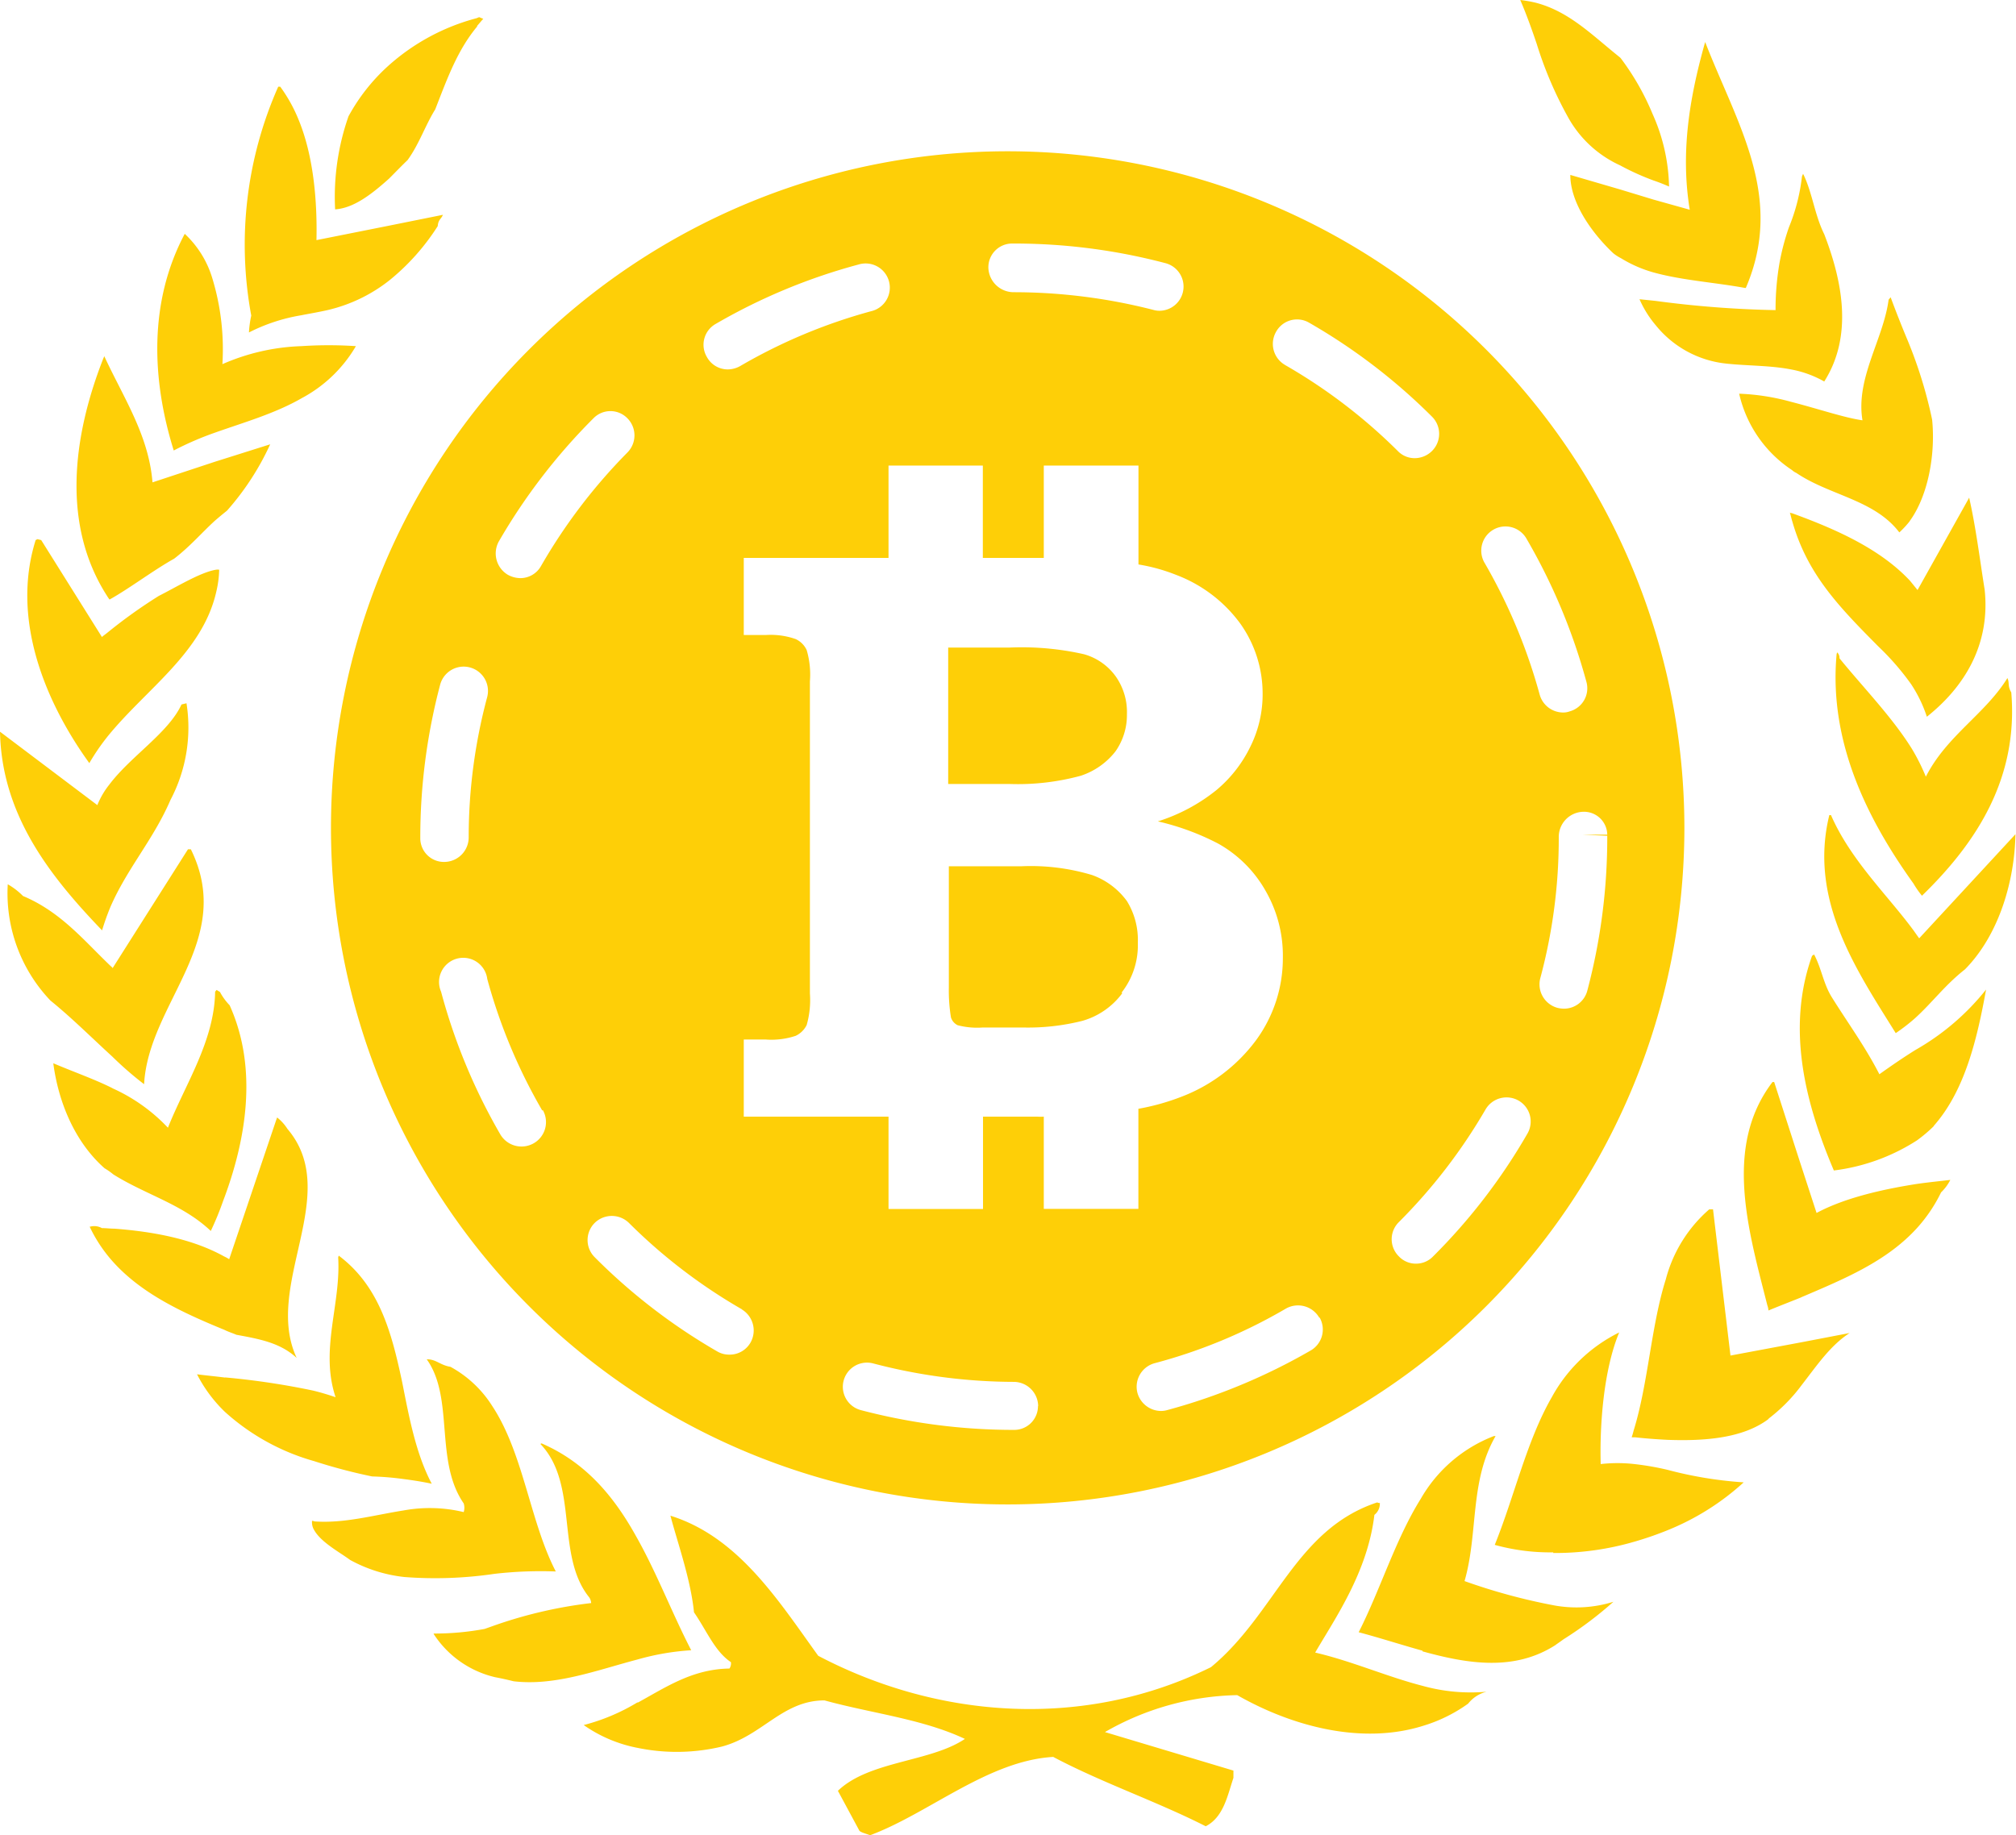 <svg xmlns="http://www.w3.org/2000/svg" viewBox="0 0 218.25 198.72"><defs><style>.cls-1{fill:#fecf07;}</style></defs><title>logo</title><g id="Слой_2" data-name="Слой 2"><g id="Слой_1-2" data-name="Слой 1"><path class="cls-1" d="M193.88,40c-2.26-.44-4.68-.38-7-.63a11.31,11.31,0,0,1-7.63-4.15,11.45,11.45,0,0,1-1.76-2.82l1.73.18a112.89,112.89,0,0,0,13,1,29.57,29.57,0,0,1,.44-5.18,25.85,25.85,0,0,1,1-3.77,20.6,20.6,0,0,0,1.42-5.53l.12-.28c1,2,1.23,4.4,2.29,6.54,2,5.18,3.11,11.05,0,15.95A11.47,11.47,0,0,0,193.88,40ZM189,31.18c4.24-9.86-.94-17.71-4.4-26.63l-.1.35c-1.63,5.87-2.57,11.68-1.57,17.81L179,21.61l-3.62-1.1L170,18.94c0,3.08,2.42,6.38,4.65,8.48a4.68,4.68,0,0,0,.82.53,13.88,13.88,0,0,0,3.61,1.57c3.11.85,6.66,1.07,9.83,1.66ZM179,19.54c.56.19,1.13.41,1.69.66a20.1,20.1,0,0,0-1.78-7.85,27.49,27.49,0,0,0-3.46-6.06c-.1-.1-.15-.13-.22-.19-3-2.42-5.4-4.86-8.95-5.8A14,14,0,0,0,164.58,0c.63,1.45,1.22,3.08,1.78,4.74a41.63,41.63,0,0,0,3.46,8.07,12.22,12.22,0,0,0,5.56,5.09A27.73,27.73,0,0,0,179,19.54Zm27.73,36.9c2-2.73,2.82-7.23,2.44-11a48.45,48.45,0,0,0-2.67-8.63c-.66-1.58-1.25-3.08-1.82-4.62l-.22.26c-.57,4.3-3.59,8.51-2.83,13.06-1.91-.26-4.74-1.23-7.73-2a24.27,24.27,0,0,0-5.62-.88A13.47,13.47,0,0,0,194,50.9a1.75,1.75,0,0,0,.47.31c3.62,2.45,8.45,2.89,11.15,6.44a10.57,10.57,0,0,0,1.13-1.22Zm6,48.52c3.74-3.8,5.37-9.67,5.46-14.63l-10.42,11.27c-.19-.25-.38-.53-.6-.84-2.85-3.87-6.81-7.6-8.95-12.5h-.18c-2.27,9.23,3,16.87,7.19,23.61a20.73,20.73,0,0,0,2.07-1.6c1.91-1.73,3.23-3.58,5.43-5.31Zm5-30c-.41-.69-.16-1-.41-1.54-2.42,3.92-6.56,6.22-8.83,10.68a22,22,0,0,0-1.5-3c-2.14-3.45-5.31-6.69-7.85-9.82a.81.81,0,0,0-.25-.64l-.06.19c-.88,9.64,3.46,18.06,8.32,24.84a10,10,0,0,0,.92,1.32c6.06-5.88,10.43-12.85,9.67-22Zm-2.89-11.21c-.56-3.55-.94-6.66-1.66-9.86l-5.59,10-.81-1c-3.14-3.36-7.76-5.5-12.78-7.32a.83.83,0,0,1-.23-.06c.1.31.16.63.26.94,1.63,5.72,5,9.2,9.36,13.59a28.22,28.22,0,0,1,3.51,4.05,14.69,14.69,0,0,1,1.7,3.52c4.08-3.24,6.91-7.85,6.25-13.82ZM51.63,2.83c.25-.28.47-.56.69-.79l-.44-.18a1.31,1.31,0,0,0-.25.1A23.15,23.15,0,0,0,42,7.16a20.65,20.65,0,0,0-4.27,5.43,26.36,26.36,0,0,0-1.45,10.08c2-.13,3.92-1.61,5.84-3.33.66-.66,1.32-1.35,2-2,1.26-1.73,1.92-3.77,3-5.5,1.33-3.42,2.42-6.44,4.56-9ZM11.05,69,4.46,58.48l-.41-.1-.19.1C1.1,67.27,5.12,76.34,9.67,82.63a23.86,23.86,0,0,1,2.07-3c4.17-5.09,10.2-9,11.68-15.58a11.48,11.48,0,0,0,.31-2.36,1.18,1.18,0,0,0-.35,0c-1.7.28-4.3,1.89-6.18,2.83a54.89,54.89,0,0,0-5.59,4c-.18.15-.38.28-.56.44Zm-.51,18.18L0,79.23c.18,8.95,5.31,15.54,11.05,21.51.28-.92.56-1.7.91-2.55,1.83-4.2,4.65-7.28,6.5-11.58a16.81,16.81,0,0,0,1.73-10.46l-.54.13c-1.41,3.07-5.49,5.59-7.81,8.67a8.77,8.77,0,0,0-1.29,2.2ZM24.08,39.38A26.35,26.35,0,0,0,23,30.18a10.82,10.82,0,0,0-3-4.86c-3.92,7.38-3.58,15.8-1.19,23.46a33.68,33.68,0,0,1,4.4-1.91c3.17-1.13,6.53-2.07,9.48-3.77a14.91,14.91,0,0,0,5.84-5.62,44.92,44.92,0,0,0-5.9,0,23.12,23.12,0,0,0-8.55,1.95ZM34.26,26c.09-4.08-.28-9-1.92-13a16.49,16.49,0,0,0-2-3.61h-.22A42.16,42.16,0,0,0,27.2,34.17,11.58,11.58,0,0,0,26.95,36a19.37,19.37,0,0,1,5.65-1.86c.91-.18,1.88-.34,2.85-.56a17,17,0,0,0,6.75-3.26,24.38,24.38,0,0,0,5.19-5.84c.06-.72.35-.72.56-1.22l-5.81,1.17Zm-11,24-6.75,2.23c-.41-5.11-3.14-9.16-5.22-13.66v0l-.12.28c-3.36,8.58-4.46,18.06.41,25.66a4.13,4.13,0,0,0,.28.41c2.2-1.23,4.65-3.11,7-4.43,1.75-1.35,3-2.83,4.42-4.12.44-.38.85-.72,1.29-1.07a29,29,0,0,0,4.68-7.19ZM9.7,132.81a15.75,15.75,0,0,0,2.7,4c3.08,3.33,7.38,5.34,11.9,7.19.44.22.88.35,1.29.53,2.57.47,4.77.88,6.53,2.51-3.67-7.85,5-17.74-1-24.8A4.94,4.94,0,0,0,30,121l-.1.28-5.09,15.07a3.79,3.79,0,0,0-.56-.31c-3.33-1.85-7.51-2.67-11.87-3-.44,0-.88-.06-1.35-.06a1.69,1.69,0,0,0-1.29-.15Zm37.25,44.12a10.88,10.88,0,0,0,6.66,4.68c.69.13,1.35.28,2,.44,4.49.53,9-1.2,13.41-2.36a27.18,27.18,0,0,1,5.81-1c-2.07-4-3.77-8.48-6-12.4-2.38-4.27-5.43-7.94-10.2-10l-.13.06c4.21,4.4,1.6,12.09,5.31,16.64a1.35,1.35,0,0,1,.19.59A48.72,48.72,0,0,0,53.54,176l-1.07.38a29.47,29.47,0,0,1-5.52.5Zm162.38-55c3.33-3.76,4.68-9.23,5.68-14.78a26.47,26.47,0,0,1-7.63,6.53c-1.32.82-2.6,1.7-3.92,2.64-1.54-3-3.39-5.52-5.12-8.29-.94-1.48-1.13-3.14-1.95-4.68l-.22.15c-2.79,7.79-.78,15.86,2.36,23.24a21.48,21.48,0,0,0,9-3.26,15.86,15.86,0,0,0,1.82-1.54Zm-185,27.23c-1-.13-2-.22-3-.35a15.3,15.3,0,0,0,3,4.05A24.14,24.14,0,0,0,34,158.21a59.59,59.59,0,0,0,6.28,1.66,30.94,30.94,0,0,1,3.39.28c1,.13,2,.28,3.07.51-1.72-3.26-2.44-7.16-3.2-11-1.13-5.31-2.45-10.39-6.87-13.7l-.06.19c.31,5.09-2,10-.28,15.14-.76-.26-1.58-.51-2.45-.72a81.74,81.74,0,0,0-9.49-1.42ZM.84,95.75a16.84,16.84,0,0,0,4.62,12.59c2.32,1.88,4.52,4.08,6.69,6.06a36.87,36.87,0,0,0,3.45,3c.47-8.79,9.93-15.55,5.06-25.44h-.31l-8.16,12.87a.46.46,0,0,0-.16-.18c-2.85-2.7-5.4-5.9-9.54-7.63A7.51,7.51,0,0,0,.84,95.75Zm11.34,22.08c-2-1-4.21-1.76-6.41-2.7.53,4.08,2.26,8.47,5.55,11.37a7,7,0,0,1,.94.66c3.49,2.2,7.51,3.23,10.56,6.13a32.51,32.51,0,0,0,1.32-3.21c2.54-6.69,3.8-14.41.72-21.23a6.5,6.5,0,0,1-1-1.35.18.18,0,0,0-.1-.12l-.31-.19-.16.19c-.09,5.37-3.23,10-5.11,14.73a18.86,18.86,0,0,0-6-4.27Zm21.6,46.88a1.61,1.61,0,0,0,.25,1c.76,1.32,2.77,2.38,3.87,3.2a15.7,15.7,0,0,0,5.87,1.85,43.85,43.85,0,0,0,9.74-.34,43.68,43.68,0,0,1,6.66-.26c-2.79-5.37-3.48-12.75-6.87-17.9A12.33,12.33,0,0,0,48.77,148c-1.13-.18-1.57-.84-2.57-.81,3,4.2.82,11,4,15.6a1.57,1.57,0,0,1,0,.94,15.72,15.72,0,0,0-6.5-.18c-3.24.51-6.41,1.42-9.65,1.19a.61.61,0,0,0-.28-.06ZM195,140.47c4.68-2,9.29-3.89,12.59-7.56a16.46,16.46,0,0,0,2.55-3.8,5,5,0,0,0,1-1.35c-1.07.13-2.33.25-3.65.44-3.55.56-7.73,1.47-10.83,3.14l-1.89-5.8-2.7-8.38h-.18c-5.34,7-2.6,16.11-.56,24.18a1.85,1.85,0,0,1,.12.56c1.13-.47,2.36-.94,3.52-1.41Zm-126,43.87a21.7,21.7,0,0,1-5.81,2.45,15.13,15.13,0,0,0,5.88,2.48,21,21,0,0,0,9.08-.15c4.39-1.17,6.56-5,11.11-5,5.12,1.41,10.59,2,15.2,4.17-3.74,2.52-10.36,2.36-13.75,5.62L93,198.16c.06.22.63.35,1.2.56,6.34-2.36,12.77-8.07,19.82-8.48,5.21,2.77,11.27,4.84,16.51,7.51,1.95-1,2.36-3.36,3-5.24v-.79l-13.91-4.17a29.76,29.76,0,0,1,14.32-4c6.06,3.46,13.57,5.37,20.1,3.33a16.53,16.53,0,0,0,4.9-2.41,3.67,3.67,0,0,1,2-1.29,19.43,19.43,0,0,1-6.91-.63c-3.89-1-7.63-2.67-11.65-3.61,2.16-3.71,5.68-8.73,6.41-14.91a1.53,1.53,0,0,0,.59-1.29.41.41,0,0,1-.28-.06c-8.86,2.92-11,12.06-18,17.84-13.72,6.78-29.49,5.62-42.52-1.23-4.33-6-8.64-12.87-16-15.17.76,2.89,2.2,6.91,2.55,10.46,1.38,2,2.26,4.24,4,5.4a1,1,0,0,1-.16.69c-4,.06-6.84,2-9.89,3.67Zm122.44-30.71a18.18,18.18,0,0,0,3.62-3.67c1.66-2.14,3.1-4.28,5.18-5.62l-5.21,1-7.69,1.44-1.89-15.83h-.41a15.08,15.08,0,0,0-4.7,7.57c-1.58,5-1.89,11.09-3.42,16.17-.1.31-.16.63-.28.94H177c1.06.12,2.32.22,3.61.28,3.8.13,8.07-.13,10.89-2.29Zm-23.3,14.53a30.65,30.65,0,0,0,8.88-1.25,35.73,35.73,0,0,0,3.59-1.25,27.4,27.4,0,0,0,8.16-5.15,42.82,42.82,0,0,1-8.22-1.35,30.05,30.05,0,0,0-3.61-.63,16.3,16.3,0,0,0-3.65,0c-.12-4.27.32-10.2,2-14.25a16.77,16.77,0,0,0-7.29,7c-2.73,4.74-4.05,10.74-6.18,16a22.45,22.45,0,0,0,6.34.81ZM154,178.81c4.94,1.37,9.93,2.16,14.36-.66.31-.23.59-.41.88-.63a40.45,40.45,0,0,0,5.43-4.08,13.43,13.43,0,0,1-6.38.4,63.89,63.89,0,0,1-9.74-2.64c1.5-5.18.53-10.8,3.36-15.7l-.19,0a15.56,15.56,0,0,0-7.91,6.79c-2.73,4.37-4.36,9.8-6.72,14.45,2.23.59,4.58,1.35,6.91,2ZM117,84a7.87,7.87,0,0,0,3.76-2.64A6.83,6.83,0,0,0,122,77.34a6.7,6.7,0,0,0-1.2-4.08,6.32,6.32,0,0,0-3.45-2.42,30.47,30.47,0,0,0-8.07-.72h-6.63V84.89h6.63A26,26,0,0,0,117,84Zm4.42,23.48a8.3,8.3,0,0,0,1.76-5.39A8,8,0,0,0,122,97.57a8,8,0,0,0-3.77-2.82,23,23,0,0,0-7.66-.95h-7.85v13.13a18.08,18.08,0,0,0,.23,3.24,1.41,1.41,0,0,0,.72.84,8.31,8.31,0,0,0,2.7.25h4.42a24.09,24.09,0,0,0,6.38-.72,8.13,8.13,0,0,0,4.33-3Zm60.93-17.8a73.26,73.26,0,1,1-73.27-73.3,73.29,73.29,0,0,1,73.27,73.3ZM160.75,61a60,60,0,0,1,5.93,14.2,2.64,2.64,0,0,0,2.55,1.95,1.93,1.93,0,0,0,.69-.12,2.59,2.59,0,0,0,1.82-3.21,64.18,64.18,0,0,0-6.46-15.45A2.62,2.62,0,1,0,160.75,61Zm-21.67-21.5a58.81,58.81,0,0,1,12.24,9.33,2.52,2.52,0,0,0,1.86.78,2.67,2.67,0,0,0,1.85-.78,2.62,2.62,0,0,0,0-3.71,63.63,63.63,0,0,0-13.31-10.18,2.59,2.59,0,0,0-3.58,1,2.63,2.63,0,0,0,1,3.59ZM107,29a2.74,2.74,0,0,0,2.73,2.64,61,61,0,0,1,15.11,1.91,2.38,2.38,0,0,0,.66.1,2.62,2.62,0,0,0,.69-5.15,64.17,64.17,0,0,0-16.46-2.13h-.18A2.57,2.57,0,0,0,107,29ZM76.53,38.66A2.57,2.57,0,0,0,78.79,40a2.81,2.81,0,0,0,1.32-.35A58.69,58.69,0,0,1,94.3,33.7a2.62,2.62,0,1,0-1.35-5.06,63.54,63.54,0,0,0-15.48,6.44,2.59,2.59,0,0,0-.94,3.58ZM55,62.25a2.88,2.88,0,0,0,1.32.35,2.56,2.56,0,0,0,2.26-1.33A60.08,60.08,0,0,1,67.92,49a2.63,2.63,0,0,0,0-3.71,2.56,2.56,0,0,0-3.67,0A64.32,64.32,0,0,0,54,58.63a2.69,2.69,0,0,0,1,3.62ZM48.14,93.33a2.66,2.66,0,0,0,2.6-2.7,58.57,58.57,0,0,1,2-15.14,2.63,2.63,0,0,0-5.09-1.35A64.66,64.66,0,0,0,45.5,90.63v.15a2.56,2.56,0,0,0,2.64,2.55Zm10.56,26.91A59.36,59.36,0,0,1,52.75,106a2.62,2.62,0,1,0-5,1.38,63.56,63.56,0,0,0,6.43,15.48,2.66,2.66,0,0,0,3.59.94,2.64,2.64,0,0,0,1-3.59Zm21.63,21.54a59,59,0,0,1-12.24-9.36,2.65,2.65,0,0,0-3.71,0,2.62,2.62,0,0,0,0,3.71,63.38,63.38,0,0,0,13.28,10.21,2.52,2.52,0,0,0,1.32.34,2.59,2.59,0,0,0,2.26-1.29,2.66,2.66,0,0,0-.94-3.61Zm32.06,10.49a2.65,2.65,0,0,0-2.64-2.64,60.34,60.34,0,0,1-15.23-2,2.61,2.61,0,1,0-1.32,5.06,65.09,65.09,0,0,0,16.54,2.14h.06a2.57,2.57,0,0,0,2.57-2.6ZM113,120.9v10h10.24V120.06a24.72,24.72,0,0,0,4.52-1.25,18.08,18.08,0,0,0,8.23-6.19,15,15,0,0,0,2.89-8.88A14.07,14.07,0,0,0,137,96.44a13.39,13.39,0,0,0-5.15-5.11,27.37,27.37,0,0,0-6.5-2.39,19.4,19.4,0,0,0,6.34-3.39,14.2,14.2,0,0,0,3.71-4.78,12.69,12.69,0,0,0,1.29-5.68,13.06,13.06,0,0,0-2.42-7.57,15.29,15.29,0,0,0-6.94-5.27,19.5,19.5,0,0,0-4.08-1.13V50.41H113v10h-6.6v-10H96.19v10H80.52v8.35H82.9a8.13,8.13,0,0,1,3.24.44,2.44,2.44,0,0,1,1.19,1.19,9.35,9.35,0,0,1,.35,3.39v33.79a9.78,9.78,0,0,1-.35,3.42,2.53,2.53,0,0,1-1.19,1.17,8.33,8.33,0,0,1-3.24.4H80.52v8.35H96.19v10h10.23v-10h5.84a6.31,6.31,0,0,0,.78,0Zm29.83,21.79a2.66,2.66,0,0,0-3.61-1,56.93,56.93,0,0,1-14.19,5.91,2.64,2.64,0,0,0-1.89,3.23,2.67,2.67,0,0,0,2.55,1.95,2.44,2.44,0,0,0,.69-.1,64.79,64.79,0,0,0,15.48-6.43,2.62,2.62,0,0,0,1-3.59Zm21.58-23.51a2.63,2.63,0,0,0-3.58.94,59.44,59.44,0,0,1-9.39,12.21,2.6,2.6,0,0,0,0,3.71,2.52,2.52,0,0,0,1.85.79,2.55,2.55,0,0,0,1.86-.79,63.28,63.28,0,0,0,10.2-13.28,2.61,2.61,0,0,0-.94-3.58ZM174,90.5l-2.64-.12H174a2.52,2.52,0,0,0-2.61-2.48,2.72,2.72,0,0,0-2.64,2.73,58.24,58.24,0,0,1-2,15.29,2.64,2.64,0,0,0,1.86,3.21,3.07,3.07,0,0,0,.69.09,2.61,2.61,0,0,0,2.54-1.95A64.52,64.52,0,0,0,174,90.5Zm0,0"/></g></g></svg>